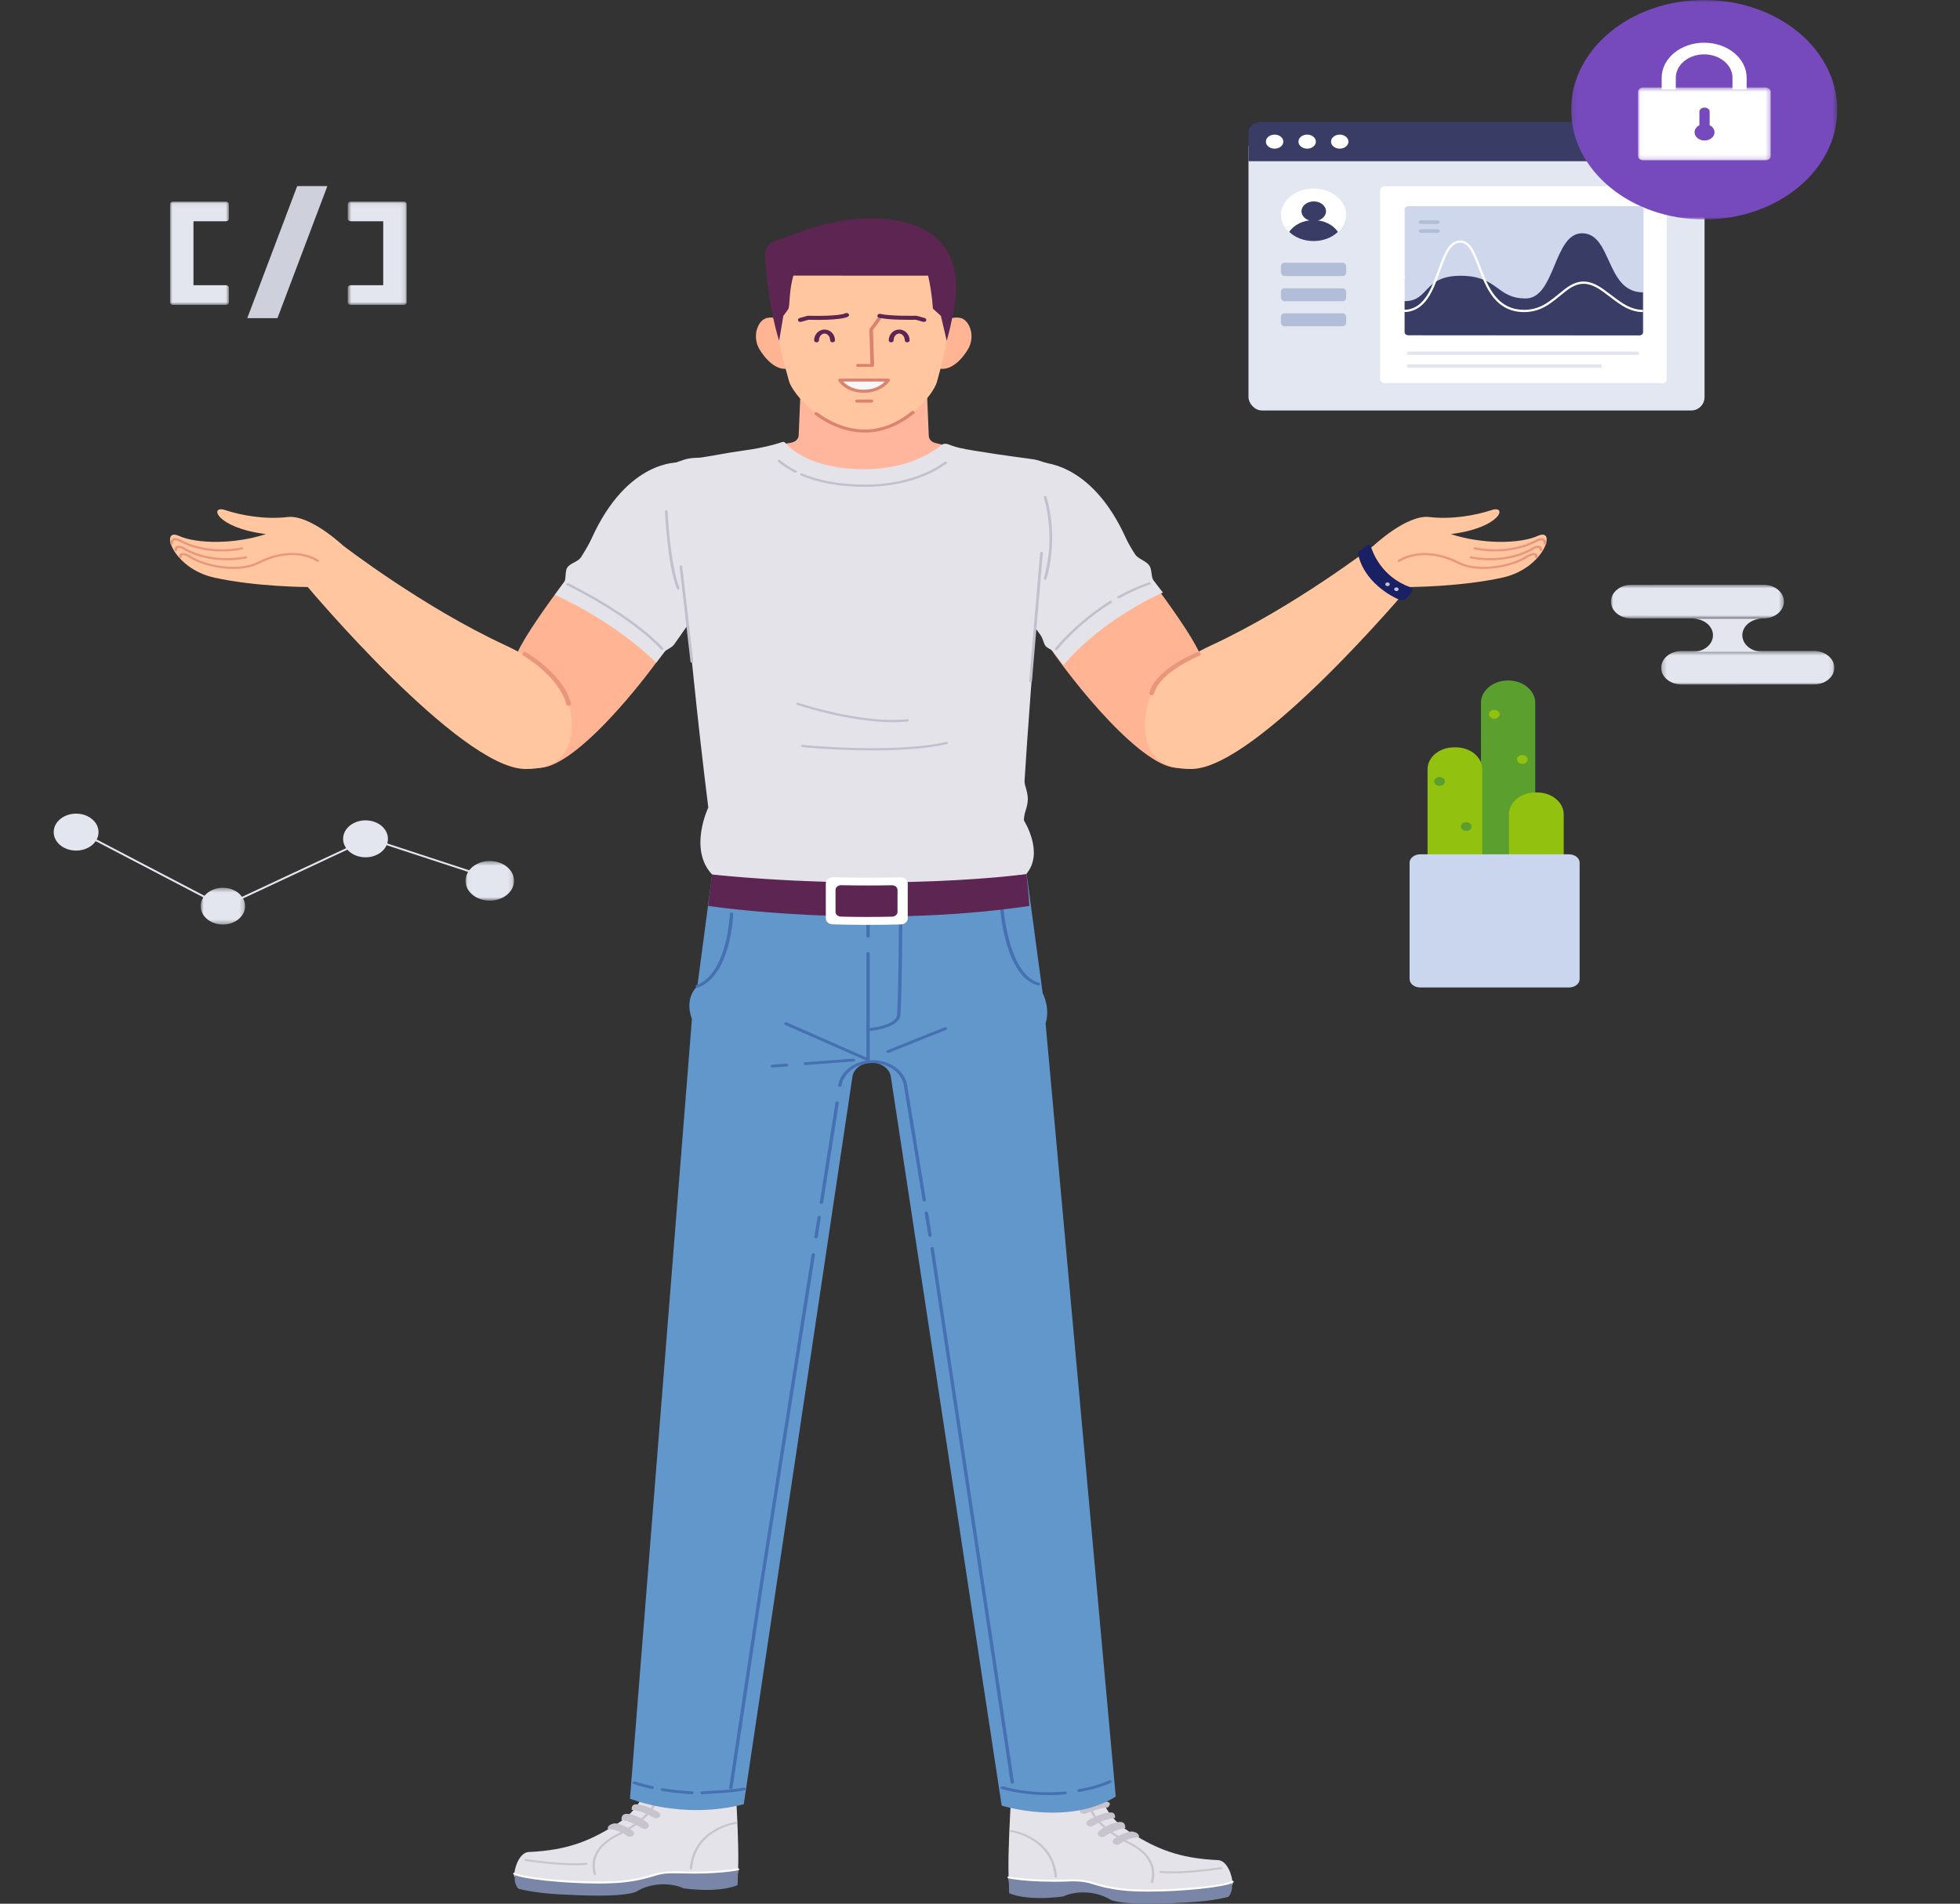 <svg xmlns="http://www.w3.org/2000/svg" xmlns:xlink="http://www.w3.org/1999/xlink" fill="none" version="1.1" width="438" height="425.5" viewBox="0 0 438 425.5"><rect x="0" y="0" width="438" height="425.5" fill="#333333" stroke="none"/><defs><mask id="master_svg0_0_646120"><g style="mix-blend-mode:passthrough"><path d="M360,130.696L398.65,130.696L398.65,138.228L360,138.228L360,130.696Z" fill-rule="evenodd" fill="#FFFFFF" fill-opacity="1"/></g></mask><mask id="master_svg1_0_646124"><g style="mix-blend-mode:passthrough"><path d="M371.225,145.494L409.913,145.494L409.913,152.995L371.225,152.995L371.225,145.494Z" fill-rule="evenodd" fill="#FFFFFF" fill-opacity="1"/></g></mask><mask id="master_svg2_0_646133"><g style="mix-blend-mode:passthrough"><path d="M38,45.056L51.159,45.056L51.159,68.148L38,68.148L38,45.056Z" fill-rule="evenodd" fill="#FFFFFF" fill-opacity="1"/></g></mask><mask id="master_svg3_0_646137"><g style="mix-blend-mode:passthrough"><path d="M77.713,45.056L90.873,45.056L90.873,68.148L77.713,68.148L77.713,45.056Z" fill-rule="evenodd" fill="#FFFFFF" fill-opacity="1"/></g></mask><mask id="master_svg4_0_646142"><g style="mix-blend-mode:passthrough"><path d="M44.835,198.422L54.774,198.422L54.774,206.637L44.835,206.637L44.835,198.422Z" fill-rule="evenodd" fill="#FFFFFF" fill-opacity="1"/></g></mask><mask id="master_svg5_0_646148"><g style="mix-blend-mode:passthrough"><path d="M104.027,192.438L114.872,192.438L114.872,201.302L104.027,201.302L104.027,192.438Z" fill-rule="evenodd" fill="#FFFFFF" fill-opacity="1"/></g></mask><mask id="master_svg6_0_646179"><g style="mix-blend-mode:passthrough"><path d="M351.093,0L410.565,0L410.565,49.052L351.093,49.052L351.093,0Z" fill-rule="evenodd" fill="#FFFFFF" fill-opacity="1"/></g></mask><mask id="master_svg7_0_646186"><g style="mix-blend-mode:passthrough"><path d="M366.044,19.553L395.697,19.553L395.697,35.835L366.044,35.835L366.044,19.553Z" fill-rule="evenodd" fill="#FFFFFF" fill-opacity="1"/></g></mask></defs><g style="mix-blend-mode:passthrough"><g><g style="mix-blend-mode:passthrough"><g><g style="mix-blend-mode:passthrough"><g><g style="mix-blend-mode:passthrough"><g><g style="mix-blend-mode:passthrough"><g><g style="mix-blend-mode:passthrough"><g><g style="mix-blend-mode:passthrough"><path d="M225.45,420.592C225.45,420.592,233.674,422.924,239.534,421.326C244.935,419.853,246.704,422.592,251.586,423.391C256.468,424.19,266.252,424.894,275.465,421.198C275.416,419.04,274.158,415.84,272.21,415.753C263.263,415.357,258.434,413.121,253.076,409.863C248.604,407.143,245.338,403.285,245.692,396.899L226.26,396.899C226.26,396.899,225.008,414.243,225.45,420.592Z" fill-rule="evenodd" fill="#E5E3EA" fill-opacity="1"/></g><g style="mix-blend-mode:passthrough"><path d="M225.407,419.457C225.407,419.457,230.695,420.791,239.407,420.479C245.317,420.269,243.436,421.432,250.544,422.294C257.651,423.155,273.096,421.987,275.202,420.695C275.721,422.66,274.543,423.926,274.543,423.926C274.543,423.926,271.648,424.871,265.331,425.217C261.442,425.43,251.768,425.935,248.309,424.691C244.887,422.538,240.363,422.568,237.583,423.879C229.091,424.975,225.514,423.147,225.514,423.147L225.407,419.457Z" fill-rule="evenodd" fill="#7986A8" fill-opacity="1"/></g><g style="mix-blend-mode:passthrough"><path d="M256.634,422.795C254.381,422.795,252.302,422.708,250.654,422.509C247.458,422.121,245.85,421.632,244.557,421.239C242.962,420.754,241.81,420.403,238.587,420.52C229.936,420.825,225.382,419.839,225.337,419.828C225.196,419.796,225.114,419.678,225.152,419.562C225.19,419.446,225.334,419.38,225.476,419.41C225.521,419.42,230.005,420.396,238.563,420.087C241.892,419.974,243.087,420.332,244.742,420.833C246.011,421.219,247.59,421.699,250.731,422.08C257.697,422.924,273.201,421.681,275.264,420.414C275.38,420.344,275.547,420.363,275.634,420.457C275.722,420.553,275.698,420.688,275.582,420.761C273.9,421.793,264.266,422.795,256.634,422.795Z" fill-rule="evenodd" fill="#FFFFFF" fill-opacity="1"/></g><g style="mix-blend-mode:passthrough"><path d="M261.846,418.716C260.944,418.716,260.083,418.684,259.302,418.609C259.157,418.595,259.053,418.488,259.07,418.368C259.088,418.25,259.223,418.167,259.364,418.179C264.327,418.654,272.755,417.342,272.84,417.328C272.982,417.31,273.122,417.382,273.15,417.5C273.177,417.617,273.084,417.731,272.941,417.753C272.868,417.765,266.778,418.716,261.846,418.716Z" fill-rule="evenodd" fill="#C7C4CE" fill-opacity="1"/></g><g style="mix-blend-mode:passthrough"><path d="M235.943,419.708C235.805,419.708,235.689,419.62,235.68,419.506C234.957,410.76,226.01,409.479,225.92,409.468C225.776,409.449,225.678,409.337,225.701,409.22C225.724,409.102,225.866,409.024,226.004,409.04C226.098,409.053,235.457,410.392,236.207,419.476C236.217,419.596,236.107,419.699,235.961,419.707C235.956,419.708,235.949,419.708,235.943,419.708Z" fill-rule="evenodd" fill="#C7C4CE" fill-opacity="1"/></g><g style="mix-blend-mode:passthrough"><path d="M257.412,420.926C257.392,420.926,257.371,420.924,257.351,420.92C257.208,420.892,257.12,420.776,257.155,420.66C257.858,418.243,257.57,414.8,252.209,412.12C242.007,407.019,243.097,402.105,243.149,401.898C243.177,401.78,243.317,401.702,243.46,401.729C243.603,401.752,243.696,401.866,243.667,401.983C243.656,402.032,242.63,406.823,252.485,411.75C258.414,414.714,258.278,418.667,257.669,420.76C257.64,420.859,257.532,420.926,257.412,420.926Z" fill-rule="evenodd" fill="#C7C4CE" fill-opacity="1"/></g><g style="mix-blend-mode:passthrough"><path d="M243.011,406.979C243.011,406.979,246.298,404.941,248.374,405.11C249.367,405.191,249.168,406.329,249.168,406.329C249.168,406.329,246.188,406.654,244.302,408.116C243.327,408.485,242.261,407.747,243.011,406.979Z" fill-rule="evenodd" fill="#C7C4CE" fill-opacity="1"/></g><g style="mix-blend-mode:passthrough"><path d="M245.61,409.264C245.61,409.264,247.777,407.385,250.162,407.222C251.676,407.119,251.447,408.596,251.447,408.596C251.447,408.596,249.267,408.847,246.746,410.506C245.777,410.885,244.871,410.039,245.61,409.264Z" fill-rule="evenodd" fill="#C7C4CE" fill-opacity="1"/></g><g style="mix-blend-mode:passthrough"><path d="M248.936,411.012C248.936,411.012,251.85,409.01,253.34,409.416C254.781,409.809,254.531,410.635,254.531,410.635C254.531,410.635,252.446,410.473,250.062,412.26C249.09,412.633,248.192,411.782,248.936,411.012Z" fill-rule="evenodd" fill="#C7C4CE" fill-opacity="1"/></g><g style="mix-blend-mode:passthrough"><path d="M241.651,404.025C241.651,404.025,244.898,402.266,247.281,402.673C248.769,402.926,247.544,403.983,247.544,403.983C247.544,403.983,245.956,403.954,242.581,405.377C241.559,405.649,240.796,404.715,241.651,404.025Z" fill-rule="evenodd" fill="#C7C4CE" fill-opacity="1"/></g></g></g><g style="mix-blend-mode:passthrough"><g transform="matrix(-1,0,0,1,330.404,0)"><g style="mix-blend-mode:passthrough"><path d="M165.509,418.779C165.509,418.779,173.734,421.111,179.593,419.514C184.994,418.041,186.763,420.779,191.645,421.579C196.527,422.377,206.311,423.081,215.524,419.386C215.475,417.228,214.218,414.027,212.269,413.941C203.323,413.544,198.493,411.309,193.135,408.05C188.663,405.331,185.397,401.473,185.751,395.087L166.319,395.087C166.319,395.087,165.067,412.431,165.509,418.779Z" fill-rule="evenodd" fill="#E5E3EA" fill-opacity="1"/></g><g style="mix-blend-mode:passthrough"><path d="M165.466,417.644C165.466,417.644,170.754,418.979,179.466,418.667C185.376,418.456,183.495,419.62,190.603,420.481C197.71,421.342,213.155,420.175,215.261,418.882C215.78,420.847,214.603,422.113,214.603,422.113C214.603,422.113,211.708,423.058,205.39,423.405C201.501,423.618,191.828,424.122,188.368,422.878C184.946,420.725,180.422,420.756,177.642,422.066C169.15,423.163,165.574,421.335,165.574,421.335L165.466,417.644Z" fill-rule="evenodd" fill="#7986A8" fill-opacity="1"/></g><g style="mix-blend-mode:passthrough"><path d="M196.693,420.983C194.44,420.983,192.361,420.896,190.713,420.696C187.517,420.308,185.909,419.819,184.616,419.427C183.021,418.942,181.87,418.59,178.646,418.708C169.995,419.012,165.441,418.026,165.396,418.016C165.255,417.984,165.173,417.865,165.212,417.75C165.25,417.634,165.393,417.568,165.536,417.598C165.58,417.608,170.064,418.583,178.623,418.275C181.952,418.161,183.147,418.52,184.801,419.021C186.071,419.407,187.65,419.887,190.79,420.268C197.756,421.111,213.26,419.869,215.324,418.602C215.439,418.531,215.606,418.55,215.693,418.645C215.781,418.741,215.757,418.876,215.641,418.948C213.96,419.98,204.326,420.983,196.693,420.983Z" fill-rule="evenodd" fill="#FFFFFF" fill-opacity="1"/></g><g style="mix-blend-mode:passthrough"><path d="M201.905,416.903C201.004,416.903,200.142,416.871,199.361,416.797C199.216,416.782,199.112,416.675,199.129,416.556C199.147,416.437,199.283,416.354,199.424,416.367C204.387,416.842,212.814,415.53,212.899,415.516C213.041,415.497,213.182,415.57,213.209,415.687C213.236,415.805,213.143,415.919,213,415.941C212.928,415.952,206.837,416.903,201.905,416.903Z" fill-rule="evenodd" fill="#C7C4CE" fill-opacity="1"/></g><g style="mix-blend-mode:passthrough"><path d="M176.002,417.895C175.865,417.895,175.748,417.807,175.739,417.693C175.016,408.947,166.069,407.667,165.979,407.655C165.835,407.637,165.737,407.525,165.76,407.407C165.783,407.289,165.925,407.211,166.064,407.228C166.157,407.24,175.516,408.579,176.266,417.664C176.277,417.783,176.166,417.886,176.02,417.894C176.015,417.895,176.008,417.895,176.002,417.895Z" fill-rule="evenodd" fill="#C7C4CE" fill-opacity="1"/></g><g style="mix-blend-mode:passthrough"><path d="M197.471,419.114C197.451,419.114,197.43,419.111,197.41,419.107C197.267,419.08,197.179,418.963,197.214,418.847C197.917,416.43,197.629,412.988,192.268,410.307C182.067,405.207,183.156,400.292,183.208,400.085C183.237,399.968,183.377,399.889,183.519,399.917C183.662,399.94,183.755,400.053,183.726,400.171C183.715,400.219,182.689,405.01,192.544,409.938C198.473,412.902,198.337,416.855,197.728,418.947C197.699,419.047,197.591,419.114,197.471,419.114Z" fill-rule="evenodd" fill="#C7C4CE" fill-opacity="1"/></g><g style="mix-blend-mode:passthrough"><path d="M183.07,405.166C183.07,405.166,186.357,403.128,188.433,403.297C189.426,403.379,189.227,404.517,189.227,404.517C189.227,404.517,186.248,404.841,184.361,406.304C183.386,406.673,182.32,405.934,183.07,405.166Z" fill-rule="evenodd" fill="#C7C4CE" fill-opacity="1"/></g><g style="mix-blend-mode:passthrough"><path d="M185.669,407.451C185.669,407.451,187.837,405.572,190.221,405.41C191.735,405.307,191.507,406.784,191.507,406.784C191.507,406.784,189.326,407.034,186.805,408.694C185.836,409.072,184.931,408.227,185.669,407.451Z" fill-rule="evenodd" fill="#C7C4CE" fill-opacity="1"/></g><g style="mix-blend-mode:passthrough"><path d="M188.995,409.199C188.995,409.199,191.909,407.198,193.399,407.604C194.841,407.996,194.591,408.822,194.591,408.822C194.591,408.822,192.505,408.66,190.121,410.448C189.149,410.821,188.251,409.97,188.995,409.199Z" fill-rule="evenodd" fill="#C7C4CE" fill-opacity="1"/></g><g style="mix-blend-mode:passthrough"><path d="M181.71,402.212C181.71,402.212,184.957,400.454,187.34,400.86C188.828,401.113,187.603,402.17,187.603,402.17C187.603,402.17,186.015,402.142,182.64,403.564C181.618,403.837,180.855,402.902,181.71,402.212Z" fill-rule="evenodd" fill="#C7C4CE" fill-opacity="1"/></g></g></g></g></g></g></g><g style="mix-blend-mode:passthrough"><path d="M207.553,97.448L206.889,81.325L179.142,81.325L178.483,97.325C178.452,98.08,177.81,98.727,176.924,98.911C172.737,99.773,170.516,100.074,170.516,100.074C170.516,100.074,172.385,112.276,193.982,112.276C215.579,112.276,216.626,101.001,216.626,101.001C216.626,101.001,212.697,99.887,209.032,99.013C208.179,98.81,207.582,98.18,207.553,97.448Z" fill-rule="evenodd" fill="#FFB69C" fill-opacity="1"/></g><g style="mix-blend-mode:passthrough"><path d="M143.212,401.022C143.103,402.372,147.349,403.706,152.697,404C158.044,404.295,162.467,403.439,162.576,402.09C162.685,400.739,158.439,399.405,153.091,399.11C147.744,398.816,143.321,399.671,143.212,401.022Z" fill-rule="evenodd" fill="#FFB69C" fill-opacity="1"/></g><g style="mix-blend-mode:passthrough"><path d="M144.895,400.994C144.815,401.988,148.353,402.994,152.798,403.239C157.243,403.484,160.911,402.876,160.992,401.881C161.072,400.886,157.535,399.881,153.089,399.636C148.644,399.391,144.976,399.999,144.895,400.994Z" fill-rule="evenodd" fill="#E86B6B" fill-opacity="1"/></g><g style="mix-blend-mode:passthrough"><path d="M149.901,401.106C149.845,401.545,151.162,402.021,152.843,402.166C154.524,402.313,155.932,402.074,155.988,401.634C156.044,401.195,154.726,400.72,153.046,400.574C151.365,400.428,149.956,400.666,149.901,401.106Z" fill-rule="evenodd" fill="#FFFFFF" fill-opacity="1"/></g><g style="mix-blend-mode:passthrough"><path d="M176.712,82.222C173.427,83.405,170.652,79.657,169.714,78.055C168.034,75.191,169.316,71.903,171.001,71.207C172.543,70.571,174.146,71.393,174.146,71.393C174.146,71.393,176.881,73.52,177.517,78.019C177.896,80.711,176.712,82.222,176.712,82.222Z" fill-rule="evenodd" fill="#FFB594" fill-opacity="1"/></g><g style="mix-blend-mode:passthrough"><path d="M209.318,82.222C212.604,83.405,215.378,79.657,216.316,78.055C217.995,75.191,216.714,71.903,215.029,71.207C213.488,70.571,211.884,71.393,211.884,71.393C211.884,71.393,209.15,73.52,208.514,78.019C208.134,80.711,209.318,82.222,209.318,82.222Z" fill-rule="evenodd" fill="#FFB594" fill-opacity="1"/></g><g style="mix-blend-mode:passthrough"><path d="M192.271,52.996C178.275,52.996,171.13,62.072,173.581,73.813C174.784,79.584,174.739,79.47,176.329,85.214C177.051,87.825,183.854,96.314,193.346,96.314C202.22,96.314,208.657,88.034,209.378,85.363C210.897,79.735,210.982,79.607,211.902,73.813C213.782,62,207.209,52.996,193.213,52.996L192.271,52.996Z" fill-rule="evenodd" fill="#FFC6A0" fill-opacity="1"/></g><g style="mix-blend-mode:passthrough"><path d="M193.314,96.674C188.477,96.674,184.567,94.523,182.139,92.717C181.971,92.593,181.958,92.381,182.108,92.242C182.26,92.104,182.518,92.093,182.684,92.217C185.006,93.943,188.736,96,193.314,96C197.808,96,201.446,93.799,203.707,91.952C203.867,91.821,204.126,91.822,204.284,91.955C204.442,92.087,204.44,92.3,204.281,92.431C201.91,94.366,198.084,96.674,193.314,96.674Z" fill-rule="evenodd" fill="#DB836E" fill-opacity="1"/></g><g style="mix-blend-mode:passthrough"><path d="M193.18,53.266L192.238,53.266C192.073,53.266,191.939,53.156,191.939,53.019C191.939,52.883,192.073,52.772,192.238,52.772L193.18,52.772C193.345,52.772,193.479,52.883,193.479,53.019C193.479,53.156,193.345,53.266,193.18,53.266Z" fill-rule="evenodd" fill="#EA967D" fill-opacity="1"/></g><g style="mix-blend-mode:passthrough"><path d="M186.052,76.514C185.752,76.514,185.508,76.313,185.508,76.065C185.508,75.245,184.937,74.553,184.262,74.553C183.586,74.553,183.015,75.245,183.015,76.065C183.015,76.313,182.772,76.514,182.472,76.514C182.172,76.514,181.928,76.313,181.928,76.065C181.928,74.736,182.975,73.655,184.262,73.655C185.548,73.655,186.596,74.736,186.596,76.065C186.596,76.313,186.352,76.514,186.052,76.514Z" fill-rule="evenodd" fill="#5C2552" fill-opacity="1"/></g><g style="mix-blend-mode:passthrough"><path d="M202.732,76.514C202.432,76.514,202.188,76.313,202.188,76.065C202.188,75.245,201.618,74.553,200.942,74.553C200.267,74.553,199.696,75.245,199.696,76.065C199.696,76.313,199.452,76.514,199.152,76.514C198.852,76.514,198.608,76.313,198.608,76.065C198.608,74.736,199.656,73.655,200.942,73.655C202.229,73.655,203.276,74.736,203.276,76.065C203.276,76.313,203.032,76.514,202.732,76.514Z" fill-rule="evenodd" fill="#5C2552" fill-opacity="1"/></g><g style="mix-blend-mode:passthrough"><path d="M194.928,82.009L191.726,82.009C191.501,82.009,191.319,81.858,191.319,81.672C191.319,81.486,191.501,81.335,191.726,81.335L194.51,81.335L194.267,73.676C194.265,73.611,194.285,73.548,194.325,73.493L196.151,70.987C196.268,70.828,196.518,70.777,196.71,70.873C196.903,70.968,196.966,71.175,196.849,71.335L195.085,73.756L195.335,81.664C195.338,81.755,195.296,81.842,195.22,81.907C195.143,81.972,195.038,82.009,194.928,82.009Z" fill-rule="evenodd" fill="#DB836E" fill-opacity="1"/></g><g style="mix-blend-mode:passthrough"><path d="M194.746,89.983L191.496,89.983C191.271,89.983,191.088,89.832,191.088,89.646C191.088,89.46,191.271,89.309,191.496,89.309L194.746,89.309C194.971,89.309,195.154,89.46,195.154,89.646C195.154,89.832,194.971,89.983,194.746,89.983Z" fill-rule="evenodd" fill="#DB836E" fill-opacity="1"/></g><g style="mix-blend-mode:passthrough"><path d="M198.481,84.944L187.721,84.955C187.721,84.955,189.12,87.445,193.033,87.445C196.946,87.445,198.481,84.944,198.481,84.944Z" fill-rule="evenodd" fill="#F7F7F7" fill-opacity="1"/></g><g style="mix-blend-mode:passthrough"><path d="M187.351,85.097C187.412,85.207,188.907,87.782,193.033,87.782C197.149,87.782,198.776,85.206,198.844,85.096C198.908,84.992,198.902,84.867,198.828,84.768C198.753,84.668,198.622,84.607,198.48,84.607L198.48,84.607L187.72,84.618C187.582,84.618,187.452,84.677,187.377,84.774C187.303,84.871,187.293,84.992,187.351,85.097ZM193.033,87.109C190.445,87.109,189.049,85.965,188.449,85.291L197.723,85.282C197.081,85.963,195.618,87.109,193.033,87.109Z" fill-rule="evenodd" fill="#DB836E" fill-opacity="1"/></g><g style="mix-blend-mode:passthrough"><path d="M177.292,61.601C176.343,64.839,176.505,68.098,176.225,68.933C176.149,69.157,175.046,70.604,175.046,70.604L174.118,76.173C174.118,76.173,171.599,68.825,170.938,56.944C170.86,55.553,171.86,54.27,173.43,53.767C174.719,53.355,176.51,52.742,178.855,51.853C187.486,48.583,194.357,48.772,194.357,48.772C212.194,48.949,215.195,59.173,213.026,69.913C212.569,72.175,212.259,73.669,211.566,76.173L210.26,70.604L208.47,68.974C208.47,68.974,208.295,65.499,207.41,61.615L177.292,61.601Z" fill-rule="evenodd" fill="#5C2552" fill-opacity="1"/></g><g style="mix-blend-mode:passthrough"><path d="M178.861,71.956C178.635,71.956,178.424,71.838,178.346,71.652C178.249,71.417,178.401,71.162,178.685,71.082L180.412,70.595C180.475,70.576,180.542,70.568,180.609,70.571C182.462,70.632,187.564,70.651,188.928,70.018C189.19,69.895,189.521,69.973,189.668,70.189C189.815,70.405,189.722,70.679,189.461,70.8C187.652,71.641,181.742,71.504,180.668,71.471L179.036,71.931C178.978,71.948,178.919,71.956,178.861,71.956Z" fill-rule="evenodd" fill="#5C2552" fill-opacity="1"/></g><g style="mix-blend-mode:passthrough"><path d="M206.462,71.956C206.404,71.956,206.345,71.948,206.287,71.931L204.651,71.47C203.849,71.486,198.725,71.562,196.456,71.026C196.168,70.959,196,70.709,196.083,70.471C196.166,70.233,196.467,70.095,196.755,70.163C199.005,70.694,204.663,70.572,204.72,70.57C204.785,70.572,204.85,70.578,204.911,70.595L206.638,71.082C206.922,71.162,207.074,71.417,206.977,71.652C206.899,71.838,206.688,71.956,206.462,71.956Z" fill-rule="evenodd" fill="#5C2552" fill-opacity="1"/></g><g style="mix-blend-mode:passthrough"><path d="M152.892,103.962C152.892,103.962,165.056,118.619,150.828,142.131C143.486,153.332,127.883,172.142,120.153,171.618C113.257,171.15,112.077,153.53,115.634,145.844C119.191,138.157,134.449,119.264,134.449,119.264C134.449,119.264,143.041,105.77,152.892,103.962Z" fill-rule="evenodd" fill="#FFB594" fill-opacity="1"/></g><g style="mix-blend-mode:passthrough"><path d="M127.014,156.972C127.014,156.972,125.751,150.162,112.944,144.231C94.481,135.682,76.663,121.939,76.663,121.939C76.663,121.939,69.268,114.967,64.238,115.561C59.206,116.155,53.9,115.193,50.305,114.005C46.712,112.818,48.14,117.972,59.436,119.372C52.565,121.628,44.093,121.628,39.95,119.761C35.66,117.827,38.515,127.016,47.859,129.094C57.201,131.173,68.78,131.206,68.78,131.206C68.78,131.206,102.635,171.53,117.223,171.872C131.811,172.213,127.014,156.972,127.014,156.972Z" fill-rule="evenodd" fill="#FFC6A0" fill-opacity="1"/></g><g style="mix-blend-mode:passthrough"><path d="M52.146,127.16C48.393,127.16,44.337,126.063,42.025,124.454C41.627,124.248,40.919,123.998,40.689,124.116C40.613,124.155,40.585,124.287,40.612,124.478C40.631,124.608,40.518,124.726,40.361,124.741C40.197,124.759,40.061,124.663,40.042,124.534C39.985,124.136,40.1,123.86,40.384,123.713C41.003,123.39,42.142,123.956,42.364,124.072C45.856,126.5,53.364,127.721,57.498,125.626C61.859,123.414,65.342,123.406,67.498,123.788C69.851,124.204,71.151,125.144,71.206,125.184C71.324,125.271,71.335,125.421,71.23,125.518C71.125,125.617,70.944,125.626,70.824,125.539C70.623,125.392,65.789,121.98,57.798,126.03C56.247,126.817,54.243,127.16,52.146,127.16Z" fill-rule="evenodd" fill="#EA967D" fill-opacity="1"/></g><g style="mix-blend-mode:passthrough"><path d="M49.559,123.248C47.014,123.248,43.73,122.845,40.558,121.287C40.127,121.01,39.352,120.653,38.966,120.799C38.718,120.893,38.651,121.222,38.638,121.482C38.631,121.613,38.499,121.718,38.339,121.71C38.18,121.704,38.057,121.593,38.064,121.463C38.092,120.892,38.316,120.523,38.727,120.367C39.556,120.055,40.749,120.81,40.883,120.897C47.164,123.978,53.92,122.351,53.989,122.334C54.138,122.295,54.3,122.367,54.346,122.493C54.392,122.618,54.305,122.751,54.154,122.788C54.118,122.797,52.251,123.248,49.559,123.248Z" fill-rule="evenodd" fill="#EA967D" fill-opacity="1"/></g><g style="mix-blend-mode:passthrough"><path d="M50.658,125.221C47.852,125.221,44.105,124.731,40.722,122.675C40.523,122.57,40.007,122.371,39.766,122.478C39.611,122.548,39.579,122.774,39.579,122.95C39.579,123.081,39.451,123.188,39.292,123.188C39.133,123.188,39.005,123.081,39.005,122.95C39.005,122.505,39.169,122.207,39.491,122.062C40.094,121.79,40.953,122.233,41.048,122.284C47.278,126.069,54.766,124.373,54.84,124.356C54.995,124.319,55.152,124.393,55.195,124.519C55.238,124.645,55.15,124.776,54.997,124.812C54.96,124.821,53.193,125.221,50.658,125.221Z" fill-rule="evenodd" fill="#EA967D" fill-opacity="1"/></g><g style="mix-blend-mode:passthrough"><path d="M230.749,103.962C230.749,103.962,218.584,118.619,232.812,142.131C240.154,153.332,255.758,172.142,263.488,171.618C270.384,171.15,271.563,153.53,268.007,145.844C264.45,138.157,249.191,119.264,249.191,119.264C249.191,119.264,240.6,105.77,230.749,103.962Z" fill-rule="evenodd" fill="#FFB594" fill-opacity="1"/></g><g style="mix-blend-mode:passthrough"><path d="M256.626,156.972C256.626,156.972,257.889,150.162,270.697,144.231C289.159,135.682,306.977,121.939,306.977,121.939C306.977,121.939,314.372,114.967,319.403,115.561C324.434,116.155,329.741,115.193,333.335,114.005C336.929,112.818,335.5,117.972,324.204,119.372C331.076,121.628,339.547,121.628,343.69,119.761C347.981,117.827,345.126,127.016,335.782,129.094C326.439,131.173,314.861,131.206,314.861,131.206C314.861,131.206,281.005,171.53,266.418,171.872C251.83,172.213,256.626,156.972,256.626,156.972Z" fill-rule="evenodd" fill="#FFC6A0" fill-opacity="1"/></g><g style="mix-blend-mode:passthrough"><path d="M331.501,127.16C329.402,127.16,327.396,126.818,325.842,126.03C317.834,121.97,312.865,125.503,312.816,125.539C312.698,125.626,312.515,125.617,312.41,125.519C312.306,125.421,312.316,125.271,312.435,125.184C312.486,125.145,317.773,121.383,326.142,125.626C330.274,127.721,337.784,126.499,341.245,124.091C341.497,123.956,342.636,123.392,343.256,123.713C343.54,123.86,343.655,124.136,343.598,124.533C343.581,124.664,343.451,124.759,343.28,124.741C343.122,124.726,343.01,124.608,343.028,124.478C343.055,124.287,343.027,124.155,342.951,124.115C342.724,123.997,342.012,124.248,341.585,124.472C339.294,126.069,335.249,127.16,331.501,127.16Z" fill-rule="evenodd" fill="#EA967D" fill-opacity="1"/></g><g style="mix-blend-mode:passthrough"><path d="M334.064,123.245C331.379,123.245,329.523,122.798,329.487,122.788C329.335,122.751,329.249,122.618,329.294,122.493C329.34,122.368,329.501,122.295,329.652,122.334C329.721,122.351,336.485,123.975,342.789,120.88C342.891,120.81,344.085,120.053,344.914,120.367C345.325,120.523,345.548,120.891,345.577,121.462C345.583,121.593,345.46,121.704,345.301,121.709C345.154,121.717,345.01,121.613,345.003,121.482C344.99,121.222,344.922,120.893,344.674,120.799C344.286,120.653,343.513,121.01,343.115,121.27C339.918,122.84,336.616,123.245,334.064,123.245Z" fill-rule="evenodd" fill="#EA967D" fill-opacity="1"/></g><g style="mix-blend-mode:passthrough"><path d="M332.989,125.222C330.451,125.222,328.682,124.82,328.644,124.812C328.491,124.776,328.403,124.645,328.446,124.519C328.489,124.393,328.645,124.319,328.801,124.355C328.876,124.373,336.37,126.064,342.578,122.292C342.688,122.233,343.542,121.79,344.149,122.061C344.472,122.207,344.636,122.506,344.636,122.95C344.636,123.081,344.507,123.188,344.348,123.188C344.19,123.188,344.061,123.081,344.061,122.95C344.061,122.773,344.029,122.548,343.875,122.479C343.637,122.372,343.11,122.573,342.905,122.683C339.532,124.732,335.792,125.222,332.989,125.222Z" fill-rule="evenodd" fill="#EA967D" fill-opacity="1"/></g><g style="mix-blend-mode:passthrough"><path d="M247.729,401.022C247.839,402.372,243.592,403.706,238.245,404C232.897,404.295,228.474,403.439,228.366,402.09C228.257,400.739,232.503,399.405,237.85,399.11C243.197,398.816,247.62,399.671,247.729,401.022Z" fill-rule="evenodd" fill="#FFB69C" fill-opacity="1"/></g><g style="mix-blend-mode:passthrough"><path d="M246.046,400.994C246.126,401.988,242.588,402.994,238.143,403.239C233.698,403.484,230.03,402.876,229.949,401.881C229.87,400.886,233.407,399.881,237.853,399.636C242.297,399.391,245.965,399.999,246.046,400.994Z" fill-rule="evenodd" fill="#E86B6B" fill-opacity="1"/></g><g style="mix-blend-mode:passthrough"><path d="M241.041,401.106C241.097,401.545,239.78,402.021,238.099,402.166C236.417,402.313,235.009,402.074,234.954,401.634C234.898,401.195,236.215,400.72,237.896,400.574C239.577,400.428,240.985,400.666,241.041,401.106Z" fill-rule="evenodd" fill="#FFFFFF" fill-opacity="1"/></g><g style="mix-blend-mode:passthrough"><path d="M233.658,228.75L249.333,401.55C238.762,408.198,223.849,403.579,223.849,403.579L199.071,240.635C198.8,238.849,196.961,237.509,194.784,237.509C192.601,237.509,190.762,238.853,190.495,240.643L166.203,403.266C152.302,406.806,140.779,402.019,140.779,402.019L154.622,227.774C152.828,222.903,155.827,220.441,155.827,220.441L159.323,194.18L229.242,194.013L233.001,221.966C233.001,221.966,234.75,225.163,233.658,228.75Z" fill-rule="evenodd" fill="#6297CC" fill-opacity="1"/></g><g style="mix-blend-mode:passthrough"><path d="M146.646,148.12C146.646,148.12,147.368,147.197,148.483,145.718C148.941,145.108,150.055,144.848,150.624,144.074C151.243,143.232,152.237,141.758,152.927,140.786C155.535,137.114,158.212,133.851,159.813,130.545C164.19,121.502,167.321,103.362,151.848,103.362C151.848,103.362,140.235,102.539,132.19,120.39C131.684,121.511,130.835,122.97,129.869,124.494C129.121,125.671,127.533,125.747,126.754,126.878C126.253,127.605,126.539,129.439,126.096,130.062C124.888,131.76,123.998,132.947,123.998,132.947C123.998,132.947,136.852,138.51,146.646,148.12Z" fill-rule="evenodd" fill="#E5E3EA" fill-opacity="1"/></g><g style="mix-blend-mode:passthrough"><path d="M229.309,195.379C190.856,201.05,159.105,195.433,159.105,195.433C153.814,189.785,158.282,180.487,158.282,180.487C153.219,139.913,150.778,103.488,150.778,103.488C150.778,103.488,151.855,103.067,152.927,102.729C154.534,102.224,155.928,102.396,156.905,102.224C158.628,101.92,159.229,101.873,162.1,101.338C165.476,100.71,170.006,100.412,174.838,98.795C175.072,98.716,175.34,98.8,175.483,98.972C176.502,100.194,181.187,104.878,193.164,104.878C203.558,104.878,209.162,100.471,210.629,99.329C210.856,99.153,211.491,99.163,211.706,99.243C213.821,100.032,214.517,100.197,217.85,100.748C224.991,101.929,230.057,102.496,231.111,102.687C232.265,102.897,233.148,103.32,234.324,103.614C234.324,103.614,230.122,155.362,228.956,174.532C228.893,175.562,229.734,176.947,229.683,178.717C229.627,180.659,228.816,181.499,228.816,183.395C228.816,183.395,233.457,190.602,229.309,195.379Z" fill-rule="evenodd" fill="#E5E3EA" fill-opacity="1"/></g><g style="mix-blend-mode:passthrough"><path d="M237.664,148.625C237.664,148.625,236.735,147.448,235.354,145.618C234.946,145.076,234.086,144.969,233.611,144.327C233.21,143.784,233.024,142.647,232.591,142.051C229.704,138.071,226.464,133.142,224.721,129.541C220.343,120.498,221.012,103.361,232.003,103.361C232.003,103.361,243.615,102.539,251.661,120.39C252.108,121.381,252.825,122.605,253.654,123.889C254.336,124.946,256.072,125.33,256.819,126.373C257.495,127.319,257.185,128.934,257.776,129.719C258.987,131.327,259.879,132.441,259.879,132.441C259.879,132.441,246.821,137.921,237.664,148.625Z" fill-rule="evenodd" fill="#E5E3EA" fill-opacity="1"/></g><g style="mix-blend-mode:passthrough"><path d="M257.372,155.396C257.336,155.396,257.3,155.394,257.264,155.388C256.97,155.339,256.779,155.102,256.838,154.859C258.101,149.643,267.146,145.933,267.529,145.778C267.803,145.668,268.125,145.761,268.257,145.983C268.389,146.206,268.278,146.475,268.008,146.585C267.919,146.621,259.061,150.256,257.904,155.035C257.853,155.249,257.625,155.396,257.372,155.396Z" fill-rule="evenodd" fill="#EA967D" fill-opacity="1"/></g><g style="mix-blend-mode:passthrough"><path d="M127.067,157.756C126.815,157.756,126.589,157.611,126.535,157.4C124.965,151.238,117.042,146.595,116.962,146.549C116.716,146.406,116.657,146.126,116.828,145.923C117,145.72,117.339,145.671,117.585,145.813C117.926,146.01,125.941,150.71,127.599,157.215C127.661,157.457,127.473,157.696,127.18,157.747C127.141,157.753,127.104,157.756,127.067,157.756Z" fill-rule="evenodd" fill="#EA967D" fill-opacity="1"/></g><g style="mix-blend-mode:passthrough"><path d="M193.979,209.545C193.768,209.545,193.598,209.404,193.598,209.23L193.598,204.847C193.598,204.673,193.768,204.533,193.979,204.533C194.189,204.533,194.36,204.673,194.36,204.847L194.36,209.23C194.36,209.404,194.189,209.545,193.979,209.545Z" fill-rule="evenodd" fill="#4670B2" fill-opacity="1"/></g><g style="mix-blend-mode:passthrough"><path d="M194.115,230.449C193.921,230.449,193.755,230.326,193.737,230.163C193.718,229.991,193.871,229.837,194.081,229.821C194.143,229.816,200.321,229.309,200.469,226.748C200.872,219.755,200.876,204.995,200.876,204.847C200.876,204.674,201.046,204.532,201.257,204.532C201.467,204.532,201.638,204.674,201.638,204.847C201.638,204.996,201.633,219.771,201.229,226.778C201.05,229.882,194.433,230.426,194.151,230.448C194.139,230.448,194.128,230.449,194.115,230.449Z" fill-rule="evenodd" fill="#4670B2" fill-opacity="1"/></g><g style="mix-blend-mode:passthrough"><path d="M198.467,235.338C198.326,235.338,198.191,235.272,198.124,235.16C198.033,235.004,198.112,234.816,198.301,234.74L211.11,229.605C211.297,229.53,211.526,229.595,211.618,229.751C211.71,229.907,211.631,230.096,211.442,230.171L198.633,235.306C198.581,235.328,198.523,235.338,198.467,235.338Z" fill-rule="evenodd" fill="#4670B2" fill-opacity="1"/></g><g style="mix-blend-mode:passthrough"><path d="M193.979,237.192C193.917,237.192,193.856,237.18,193.799,237.155L175.438,229.063C175.252,228.981,175.183,228.791,175.282,228.637C175.382,228.485,175.614,228.427,175.796,228.508L193.598,236.353L193.598,213.107C193.598,212.934,193.768,212.793,193.979,212.793C194.189,212.793,194.36,212.934,194.36,213.107L194.36,236.878C194.36,236.988,194.29,237.091,194.174,237.147C194.114,237.177,194.047,237.192,193.979,237.192Z" fill-rule="evenodd" fill="#4670B2" fill-opacity="1"/></g><g style="mix-blend-mode:passthrough"><path d="M172.658,238.596C172.463,238.596,172.297,238.473,172.279,238.31C172.261,238.137,172.415,237.984,172.624,237.968L175.715,237.737C175.923,237.723,176.109,237.849,176.129,238.022C176.147,238.195,175.993,238.348,175.783,238.364L172.693,238.595C172.681,238.595,172.67,238.596,172.658,238.596Z" fill-rule="evenodd" fill="#4670B2" fill-opacity="1"/></g><g style="mix-blend-mode:passthrough"><path d="M179.971,238.05C179.776,238.05,179.61,237.927,179.592,237.764C179.574,237.59,179.728,237.437,179.937,237.422L190.681,236.619C190.889,236.606,191.076,236.732,191.094,236.904C191.113,237.078,190.958,237.23,190.749,237.246L180.006,238.048C179.994,238.049,179.983,238.05,179.971,238.05Z" fill-rule="evenodd" fill="#4670B2" fill-opacity="1"/></g><g style="mix-blend-mode:passthrough"><path d="M163.325,399.914C163.309,399.914,163.294,399.913,163.278,399.912C163.069,399.89,162.921,399.733,162.947,399.561L169.601,355.191L181.364,280.366C181.391,280.194,181.588,280.073,181.791,280.095C182,280.118,182.147,280.275,182.121,280.447L170.356,355.27L163.703,399.638C163.678,399.797,163.514,399.914,163.325,399.914Z" fill-rule="evenodd" fill="#4670B2" fill-opacity="1"/></g><g style="mix-blend-mode:passthrough"><path d="M182.361,276.794C182.344,276.794,182.327,276.793,182.311,276.791C182.102,276.769,181.956,276.611,181.982,276.438L182.671,272.055C182.698,271.883,182.895,271.763,183.098,271.784C183.307,271.807,183.453,271.964,183.427,272.136L182.738,276.519C182.713,276.678,182.548,276.794,182.361,276.794Z" fill-rule="evenodd" fill="#4670B2" fill-opacity="1"/></g><g style="mix-blend-mode:passthrough"><path d="M183.569,269.106C183.552,269.106,183.536,269.106,183.52,269.104C183.311,269.081,183.164,268.924,183.19,268.751L186.697,246.449C186.724,246.277,186.919,246.156,187.124,246.178C187.333,246.201,187.479,246.358,187.452,246.531L183.946,268.832C183.921,268.991,183.757,269.106,183.569,269.106Z" fill-rule="evenodd" fill="#4670B2" fill-opacity="1"/></g><g style="mix-blend-mode:passthrough"><path d="M206.543,268.558C206.357,268.558,206.193,268.443,206.167,268.285L201.968,242.609C201.499,239.748,198.511,237.591,195.018,237.591C191.506,237.591,188.516,239.761,188.065,242.639C188.038,242.811,187.842,242.934,187.638,242.91C187.429,242.888,187.282,242.73,187.309,242.557C187.811,239.368,191.125,236.962,195.018,236.962C198.89,236.962,202.202,239.353,202.722,242.525L206.921,268.201C206.949,268.373,206.803,268.531,206.594,268.555C206.578,268.557,206.56,268.558,206.543,268.558Z" fill-rule="evenodd" fill="#4670B2" fill-opacity="1"/></g><g style="mix-blend-mode:passthrough"><path d="M207.834,276.45C207.647,276.45,207.484,276.336,207.457,276.178L206.634,271.145C206.606,270.972,206.752,270.814,206.96,270.791C207.163,270.768,207.36,270.887,207.388,271.06L208.212,276.094C208.24,276.266,208.094,276.424,207.885,276.448C207.868,276.45,207.851,276.45,207.834,276.45Z" fill-rule="evenodd" fill="#4670B2" fill-opacity="1"/></g><g style="mix-blend-mode:passthrough"><path d="M226.214,398.65C226.025,398.65,225.862,398.533,225.837,398.374L207.932,279.079C207.907,278.906,208.054,278.749,208.263,278.727C208.467,278.707,208.662,278.829,208.687,279.001L226.593,398.297C226.619,398.469,226.47,398.626,226.262,398.648C226.246,398.649,226.23,398.65,226.214,398.65Z" fill-rule="evenodd" fill="#4670B2" fill-opacity="1"/></g><g style="mix-blend-mode:passthrough"><path d="M232.062,220.25C232.026,220.25,231.988,220.245,231.951,220.236C224.794,218.423,223.588,204.005,223.539,203.392C223.526,203.219,223.685,203.069,223.896,203.058C224.105,203.044,224.286,203.179,224.3,203.352C224.31,203.498,225.516,217.948,232.174,219.634C232.375,219.685,232.487,219.861,232.426,220.028C232.377,220.163,232.225,220.25,232.062,220.25Z" fill-rule="evenodd" fill="#4670B2" fill-opacity="1"/></g><g style="mix-blend-mode:passthrough"><path d="M155.827,220.755C155.681,220.755,155.543,220.686,155.479,220.569C155.394,220.411,155.479,220.225,155.672,220.154C162.562,217.61,163.092,204.382,163.097,204.248C163.103,204.078,163.272,203.943,163.478,203.943L163.488,203.943C163.698,203.948,163.864,204.092,163.857,204.266C163.839,204.827,163.308,218.023,155.982,220.728C155.932,220.747,155.879,220.755,155.827,220.755Z" fill-rule="evenodd" fill="#4670B2" fill-opacity="1"/></g><g style="mix-blend-mode:passthrough"><path d="M241.142,400.518C240.965,400.518,240.806,400.416,240.77,400.266C240.728,400.096,240.861,399.93,241.067,399.896C243.534,399.485,245.822,398.824,247.868,397.931C248.053,397.85,248.283,397.909,248.382,398.063C248.48,398.216,248.409,398.406,248.223,398.487C246.113,399.409,243.756,400.089,241.219,400.513C241.192,400.516,241.167,400.518,241.142,400.518Z" fill-rule="evenodd" fill="#4670B2" fill-opacity="1"/></g><g style="mix-blend-mode:passthrough"><path d="M234.297,401.226C228.222,401.226,223.885,399.867,223.834,399.852C223.638,399.788,223.54,399.606,223.615,399.444C223.692,399.282,223.913,399.203,224.108,399.264C224.167,399.283,230.192,401.166,237.954,400.426C238.158,400.407,238.352,400.529,238.375,400.702C238.4,400.875,238.25,401.031,238.041,401.05C236.74,401.174,235.485,401.226,234.297,401.226Z" fill-rule="evenodd" fill="#4670B2" fill-opacity="1"/></g><g style="mix-blend-mode:passthrough"><path d="M156.889,401.011C156.686,401.011,156.518,400.88,156.508,400.711C156.499,400.538,156.661,400.391,156.872,400.382C158.364,400.326,163.446,400.098,166.141,399.547C166.348,399.506,166.551,399.609,166.601,399.777C166.652,399.946,166.527,400.117,166.323,400.158C163.56,400.722,158.417,400.954,156.905,401.011C156.901,401.011,156.894,401.011,156.889,401.011Z" fill-rule="evenodd" fill="#4670B2" fill-opacity="1"/></g><g style="mix-blend-mode:passthrough"><path d="M154.605,401.013C154.598,401.013,154.591,401.013,154.584,401.013C152.381,400.909,150.147,400.664,147.945,400.285C147.74,400.25,147.609,400.083,147.651,399.913C147.694,399.743,147.893,399.633,148.102,399.669C150.266,400.042,152.461,400.283,154.627,400.384C154.837,400.395,154.997,400.543,154.986,400.716C154.974,400.884,154.806,401.013,154.605,401.013Z" fill-rule="evenodd" fill="#4670B2" fill-opacity="1"/></g><g style="mix-blend-mode:passthrough"><path d="M145.748,399.849C145.716,399.849,145.684,399.845,145.651,399.838C143.141,399.291,141.662,398.773,141.599,398.751C141.406,398.683,141.316,398.498,141.399,398.339C141.481,398.179,141.704,398.105,141.899,398.173C141.912,398.178,143.395,398.695,145.846,399.23C146.049,399.274,146.169,399.446,146.116,399.614C146.071,399.755,145.917,399.849,145.748,399.849Z" fill-rule="evenodd" fill="#4670B2" fill-opacity="1"/></g><g style="mix-blend-mode:passthrough"><path d="M193.316,108.813C187.734,108.813,182.909,107.957,178.974,106.27C178.823,106.205,178.764,106.052,178.842,105.927C178.922,105.802,179.108,105.754,179.257,105.819C183.104,107.468,187.834,108.304,193.316,108.304C202.745,108.304,208.517,105.122,211.117,103.226C211.244,103.134,211.439,103.143,211.551,103.248C211.664,103.354,211.652,103.514,211.524,103.608C208.858,105.551,202.947,108.813,193.316,108.813Z" fill-rule="evenodd" fill="#C2C0CC" fill-opacity="1"/></g><g style="mix-blend-mode:passthrough"><path d="M177.792,105.682C177.737,105.682,177.681,105.67,177.632,105.644C176.244,104.943,174.981,104.123,173.879,103.206C173.758,103.107,173.759,102.946,173.88,102.846C174,102.748,174.195,102.748,174.315,102.847C175.382,103.735,176.607,104.53,177.952,105.21C178.098,105.284,178.143,105.44,178.055,105.56C177.997,105.638,177.896,105.682,177.792,105.682Z" fill-rule="evenodd" fill="#C2C0CC" fill-opacity="1"/></g><g style="mix-blend-mode:passthrough"><path d="M230.295,152.504C230.288,152.504,230.281,152.504,230.274,152.503C230.105,152.494,229.977,152.372,229.988,152.232L232.437,123.574C232.449,123.434,232.589,123.328,232.766,123.338C232.935,123.347,233.063,123.469,233.051,123.609L230.603,152.267C230.591,152.402,230.456,152.504,230.295,152.504Z" fill-rule="evenodd" fill="#C2C0CC" fill-opacity="1"/></g><g style="mix-blend-mode:passthrough"><path d="M154.61,148.121C154.453,148.121,154.319,148.023,154.304,147.891L151.856,126.65C151.839,126.51,151.963,126.386,152.133,126.372C152.298,126.356,152.452,126.462,152.468,126.602L154.916,147.843C154.932,147.983,154.809,148.107,154.639,148.12C154.629,148.121,154.62,148.121,154.61,148.121Z" fill-rule="evenodd" fill="#C2C0CC" fill-opacity="1"/></g><g style="mix-blend-mode:passthrough"><path d="M249.981,133.745C249.883,133.745,249.787,133.706,249.727,133.633C249.632,133.517,249.668,133.359,249.808,133.28C252.075,132.009,254.394,130.967,256.702,130.184C256.858,130.13,257.039,130.192,257.103,130.322C257.168,130.452,257.093,130.6,256.936,130.654C254.668,131.424,252.386,132.45,250.154,133.701C250.101,133.731,250.041,133.745,249.981,133.745Z" fill-rule="evenodd" fill="#C2C0CC" fill-opacity="1"/></g><g style="mix-blend-mode:passthrough"><path d="M236.008,145.34C235.95,145.34,235.891,145.326,235.84,145.299C235.698,145.222,235.658,145.065,235.75,144.947C235.796,144.888,240.458,139.023,248.046,134.32C248.181,134.237,248.374,134.258,248.477,134.371C248.579,134.484,248.551,134.643,248.415,134.727C240.918,139.373,236.312,145.166,236.266,145.224C236.206,145.299,236.108,145.34,236.008,145.34Z" fill-rule="evenodd" fill="#C2C0CC" fill-opacity="1"/></g><g style="mix-blend-mode:passthrough"><path d="M147.972,145.255C147.88,145.255,147.789,145.221,147.728,145.156C140.504,137.447,126.839,130.873,126.701,130.807C126.554,130.737,126.504,130.582,126.589,130.46C126.674,130.339,126.862,130.297,127.01,130.367C127.148,130.433,140.918,137.057,148.215,144.845C148.319,144.956,148.294,145.116,148.16,145.202C148.104,145.238,148.038,145.255,147.972,145.255Z" fill-rule="evenodd" fill="#C2C0CC" fill-opacity="1"/></g><g style="mix-blend-mode:passthrough"><path d="M233.559,129.577C233.536,129.577,233.511,129.575,233.487,129.57C233.322,129.537,233.22,129.4,233.26,129.263C236.064,119.667,233.291,111.268,233.263,111.185C233.217,111.049,233.313,110.909,233.476,110.871C233.638,110.833,233.81,110.912,233.855,111.047C233.884,111.133,236.701,119.653,233.859,129.383C233.824,129.499,233.699,129.577,233.559,129.577Z" fill-rule="evenodd" fill="#C2C0CC" fill-opacity="1"/></g><g style="mix-blend-mode:passthrough"><path d="M151.549,131.769C151.419,131.769,151.298,131.7,151.257,131.592C149.093,126.006,148.595,114.444,148.59,114.328C148.584,114.187,148.718,114.07,148.888,114.065C149.067,114.058,149.199,114.17,149.206,114.311C149.21,114.426,149.705,125.918,151.842,131.437C151.895,131.571,151.805,131.714,151.643,131.757C151.612,131.765,151.581,131.769,151.549,131.769Z" fill-rule="evenodd" fill="#C2C0CC" fill-opacity="1"/></g><g style="mix-blend-mode:passthrough"><path d="M199.539,161.421C189.722,161.421,178.259,157.594,178.131,157.551C177.974,157.498,177.898,157.349,177.962,157.219C178.027,157.089,178.207,157.027,178.363,157.08C178.504,157.127,192.568,161.822,202.736,160.756C202.902,160.739,203.059,160.837,203.079,160.976C203.101,161.116,202.981,161.243,202.813,161.26C201.756,161.371,200.658,161.421,199.539,161.421Z" fill-rule="evenodd" fill="#C2C0CC" fill-opacity="1"/></g><g style="mix-blend-mode:passthrough"><path d="M195.071,167.722C186.692,167.722,179.375,167.012,179.253,167C179.084,166.984,178.964,166.857,178.984,166.718C179.004,166.578,179.147,166.48,179.326,166.495C179.529,166.515,199.805,168.481,211.443,165.828C211.605,165.791,211.775,165.871,211.822,166.006C211.867,166.141,211.771,166.281,211.606,166.319C206.869,167.398,200.728,167.722,195.071,167.722Z" fill-rule="evenodd" fill="#C2C0CC" fill-opacity="1"/></g><g style="mix-blend-mode:passthrough"><path d="M314.293,133.735C313.918,134.145,313.241,134.27,312.684,134.041C310.986,133.339,304.662,130.027,303.45,123.607C303.427,123.48,303.521,123.353,303.635,123.264C304.39,122.677,305.086,122.173,305.554,121.842C305.82,121.653,306.23,121.761,306.314,122.043C306.85,123.813,308.892,128.932,315.05,131.215C315.567,131.406,315.752,131.934,315.455,132.332C315.164,132.72,314.768,133.217,314.293,133.735Z" fill-rule="evenodd" fill="#192064" fill-opacity="1"/></g><g style="mix-blend-mode:passthrough"><path d="M310.566,130.595C310.566,130.822,310.343,131.006,310.068,131.006C309.794,131.006,309.571,130.822,309.571,130.595C309.571,130.369,309.794,130.184,310.068,130.184C310.343,130.184,310.566,130.369,310.566,130.595Z" fill-rule="evenodd" fill="#C1C4D6" fill-opacity="1"/></g><g style="mix-blend-mode:passthrough"><path d="M312.555,131.702C312.555,131.928,312.332,132.113,312.058,132.113C311.783,132.113,311.56,131.928,311.56,131.702C311.56,131.475,311.783,131.29,312.058,131.29C312.332,131.29,312.555,131.475,312.555,131.702Z" fill-rule="evenodd" fill="#C1C4D6" fill-opacity="1"/></g><g style="mix-blend-mode:passthrough"><path d="M158.275,202.487C158.275,202.487,193.907,207.822,230.04,202.487C229.734,198.441,229.381,195.38,229.381,195.38C229.381,195.38,199.352,199.477,159.117,195.47C158.636,199.257,158.275,202.487,158.275,202.487Z" fill-rule="evenodd" fill="#5C2552" fill-opacity="1"/></g><g style="mix-blend-mode:passthrough"><path d="M184.544,197.387L184.544,205.288C184.544,205.991,185.21,206.573,186.06,206.599C190.814,206.742,195.925,206.767,201.318,206.612C202.172,206.587,202.852,206.004,202.852,205.299L202.852,197.407C202.852,196.67,202.124,196.081,201.233,196.101C196.589,196.201,191.551,196.208,186.182,196.082C185.29,196.061,184.544,196.649,184.544,197.387Z" fill-rule="evenodd" fill="#FFFFFF" fill-opacity="1"/></g><g style="mix-blend-mode:passthrough"><path d="M186.716,198.885L186.716,203.833C186.716,204.393,187.246,204.854,187.923,204.872C191.484,204.966,195.308,204.982,199.344,204.881C200.022,204.864,200.567,204.401,200.567,203.841L200.567,198.899C200.567,198.316,199.995,197.85,199.292,197.863C195.808,197.929,192.033,197.934,188.011,197.851C187.306,197.836,186.716,198.301,186.716,198.885Z" fill-rule="evenodd" fill="#5C2552" fill-opacity="1"/></g></g></g></g></g><g style="mix-blend-mode:passthrough"><g><g style="mix-blend-mode:passthrough"><path d="M343.084,191.807L330.951,191.807L330.951,157.099C330.951,154.336,333.652,152.096,336.986,152.096L337.049,152.096C340.382,152.096,343.084,154.336,343.084,157.099L343.084,191.807Z" fill-rule="evenodd" fill="#5BA02E" fill-opacity="1"/></g><g style="mix-blend-mode:passthrough"><path d="M349.443,200.244L337.211,200.244L337.211,182.021C337.211,179.316,339.867,177.124,343.143,177.124L343.51,177.124C346.787,177.124,349.443,179.316,349.443,182.021L349.443,200.244Z" fill-rule="evenodd" fill="#92C110" fill-opacity="1"/></g><g style="mix-blend-mode:passthrough"><path d="M331.244,191.636L319.012,191.636L319.012,171.936C319.012,169.231,321.657,167.039,324.921,167.039L325.335,167.039C328.599,167.039,331.244,169.231,331.244,171.936L331.244,191.636Z" fill-rule="evenodd" fill="#92C110" fill-opacity="1"/></g><g style="mix-blend-mode:passthrough"><path d="M317.379,220.705C316.065,220.705,315,219.867,315,218.832L315,192.82C315,191.786,316.065,190.947,317.379,190.947L350.621,190.947C351.935,190.947,353,191.786,353,192.82L353,218.832C353,219.867,351.935,220.705,350.621,220.705L317.379,220.705Z" fill-rule="evenodd" fill="#CAD5EE" fill-opacity="1"/></g><g style="mix-blend-mode:passthrough"><path d="M335.122,159.66C335.122,160.204,334.588,160.644,333.929,160.644C333.27,160.644,332.736,160.204,332.736,159.66C332.736,159.117,333.27,158.676,333.929,158.676C334.588,158.676,335.122,159.117,335.122,159.66Z" fill-rule="evenodd" fill="#92C110" fill-opacity="1"/></g><g style="mix-blend-mode:passthrough"><path d="M341.388,169.745C341.388,170.288,340.853,170.729,340.194,170.729C339.535,170.729,339.001,170.288,339.001,169.745C339.001,169.201,339.535,168.761,340.194,168.761C340.853,168.761,341.388,169.201,341.388,169.745Z" fill-rule="evenodd" fill="#92C110" fill-opacity="1"/></g><g style="mix-blend-mode:passthrough"><path d="M322.89,174.664C322.89,175.207,322.356,175.648,321.697,175.648C321.038,175.648,320.504,175.207,320.504,174.664C320.504,174.121,321.038,173.68,321.697,173.68C322.356,173.68,322.89,174.121,322.89,174.664Z" fill-rule="evenodd" fill="#5BA02E" fill-opacity="1"/></g><g style="mix-blend-mode:passthrough"><path d="M328.857,184.749C328.857,185.292,328.323,185.733,327.664,185.733C327.005,185.733,326.47,185.292,326.47,184.749C326.47,184.205,327.005,183.765,327.664,183.765C328.323,183.765,328.857,184.205,328.857,184.749Z" fill-rule="evenodd" fill="#5BA02E" fill-opacity="1"/></g></g></g><g style="mix-blend-mode:passthrough"><g><g style="mix-blend-mode:passthrough"><g><g style="mix-blend-mode:passthrough"></g></g><g mask="url(#master_svg0_0_646120)"><g style="mix-blend-mode:passthrough"><path d="M364.549,138.228L394.105,138.218C396.616,138.217,398.651,136.532,398.65,134.455C398.649,132.378,396.612,130.695,394.101,130.696L364.545,130.707C362.034,130.708,359.999,132.393,360,134.469C360.001,136.546,362.037,138.229,364.549,138.228Z" fill-rule="evenodd" fill="#E4E6EF" fill-opacity="1"/></g></g></g><g style="mix-blend-mode:passthrough"><g><g style="mix-blend-mode:passthrough"></g></g><g mask="url(#master_svg1_0_646124)"><g style="mix-blend-mode:passthrough"><path d="M375.779,152.995L405.364,152.985C407.877,152.984,409.914,151.306,409.913,149.237C409.912,147.169,407.874,145.493,405.36,145.494L375.775,145.504C373.261,145.505,371.224,147.182,371.225,149.252C371.226,151.32,373.265,152.996,375.779,152.995Z" fill-rule="evenodd" fill="#E4E6EF" fill-opacity="1"/></g></g></g><g style="mix-blend-mode:passthrough"><path d="M378.309,138.272L378.309,138.27L393.883,138.265C391.382,138.266,389.357,139.93,389.359,141.981C389.359,144.032,391.387,145.695,393.886,145.694L378.313,145.7L378.313,145.699C380.795,145.68,382.8,144.024,382.798,141.983C382.797,139.943,380.791,138.289,378.309,138.272Z" fill-rule="evenodd" fill="#E4E6EF" fill-opacity="1"/></g></g></g><g style="mix-blend-mode:passthrough"><g><g style="mix-blend-mode:passthrough"><path d="M66.414,41.594L55.259,71.107L62.003,71.107L73.158,41.594L66.414,41.594Z" fill-rule="evenodd" fill="#CED0DB" fill-opacity="1"/></g><g style="mix-blend-mode:passthrough"><g><g style="mix-blend-mode:passthrough"><g><g style="mix-blend-mode:passthrough"></g></g><g mask="url(#master_svg2_0_646133)"><g style="mix-blend-mode:passthrough"><path d="M50.511,45.056L43.234,45.056L38.648,45.056C38.29,45.056,38,45.299,38,45.6L38,49.448L38,63.755L38,67.604C38,67.904,38.29,68.148,38.648,68.148L43.234,68.148L50.511,68.148C50.869,68.148,51.159,67.904,51.159,67.604L51.159,64.299C51.159,63.999,50.869,63.755,50.511,63.755L43.234,63.755L43.234,49.448L50.511,49.448C50.869,49.448,51.159,49.205,51.159,48.905L51.159,45.6C51.159,45.299,50.869,45.056,50.511,45.056Z" fill-rule="evenodd" fill="#E4E6EF" fill-opacity="1"/></g></g></g><g style="mix-blend-mode:passthrough"><g><g style="mix-blend-mode:passthrough"></g></g><g mask="url(#master_svg3_0_646137)"><g style="mix-blend-mode:passthrough"><path d="M90.225,45.056L85.639,45.056L78.362,45.056C78.003,45.056,77.713,45.299,77.713,45.6L77.713,48.905C77.713,49.205,78.003,49.448,78.362,49.448L85.639,49.448L85.639,63.755L78.362,63.755C78.003,63.755,77.713,63.999,77.713,64.299L77.713,67.604C77.713,67.904,78.003,68.148,78.362,68.148L85.639,68.148L90.225,68.148C90.583,68.148,90.873,67.904,90.873,67.604L90.873,64.299L90.873,48.905L90.873,45.6C90.873,45.299,90.583,45.056,90.225,45.056Z" fill-rule="evenodd" fill="#E4E6EF" fill-opacity="1"/></g></g></g></g></g></g></g><g style="mix-blend-mode:passthrough"><g><g style="mix-blend-mode:passthrough"><g><g style="mix-blend-mode:passthrough"></g></g><g mask="url(#master_svg4_0_646142)"><g style="mix-blend-mode:passthrough"><path d="M54.747,202.949C54.467,205.205,52.027,206.847,49.297,206.616C46.567,206.384,44.58,204.367,44.861,202.11C45.141,199.853,47.581,198.212,50.311,198.444C53.041,198.675,55.028,200.692,54.747,202.949Z" fill-rule="evenodd" fill="#E4E6EF" fill-opacity="1"/></g></g></g><g style="mix-blend-mode:passthrough"><path d="M86.669,187.908C86.386,190.177,83.926,191.828,81.175,191.595C78.422,191.363,76.419,189.334,76.702,187.065C76.985,184.796,79.445,183.145,82.197,183.378C84.949,183.611,86.951,185.639,86.669,187.908Z" fill-rule="evenodd" fill="#E4E6EF" fill-opacity="1"/></g><g style="mix-blend-mode:passthrough"><path d="M21.993,186.407C21.711,188.676,19.251,190.326,16.498,190.093C13.746,189.86,11.744,187.832,12.027,185.563C12.309,183.294,14.769,181.644,17.521,181.876C20.274,182.109,22.276,184.137,21.993,186.407Z" fill-rule="evenodd" fill="#E4E6EF" fill-opacity="1"/></g><g style="mix-blend-mode:passthrough"><g><g style="mix-blend-mode:passthrough"></g></g><g mask="url(#master_svg5_0_646148)"><g style="mix-blend-mode:passthrough"><path d="M114.844,197.323C114.538,199.758,111.876,201.529,108.896,201.279C105.917,201.029,103.75,198.853,104.056,196.418C104.362,193.983,107.024,192.212,110.004,192.462C112.982,192.712,115.15,194.888,114.844,197.323Z" fill-rule="evenodd" fill="#E4E6EF" fill-opacity="1"/></g></g></g><g style="mix-blend-mode:passthrough"><path d="M49.872,202.882L49.749,202.819L17.465,185.952L17.722,185.609L49.885,202.413L82.462,187.183L82.569,187.218L110.379,196.336L110.202,196.711L82.498,187.629L49.872,202.882Z" fill-rule="evenodd" fill="#E4E6EF" fill-opacity="1"/></g></g></g><g style="mix-blend-mode:passthrough"><g><g style="mix-blend-mode:passthrough"><g><g style="mix-blend-mode:passthrough"><g><g style="mix-blend-mode:passthrough"><rect x="279" y="30.12" width="101.915" height="61.622" rx="2.979" fill="#E2E7F2" fill-opacity="1"/></g><g style="mix-blend-mode:passthrough"><g><g style="mix-blend-mode:passthrough"><path d="M308.415,84.612L308.415,42.61C308.415,42.057,308.863,41.61,309.415,41.61L371.469,41.61C372.021,41.61,372.469,42.057,372.469,42.61L372.469,84.935C372.469,85.309,372.093,85.612,371.629,85.612L309.415,85.612C308.863,85.612,308.415,85.164,308.415,84.612" fill-rule="evenodd" fill="#FFFFFF" fill-opacity="1"/></g><g style="mix-blend-mode:passthrough"><path d="M314.733,74.931C314.269,74.931,313.893,74.628,313.893,74.254L313.893,46.758C313.893,46.384,314.269,46.081,314.733,46.081L366.444,46.081C366.908,46.081,367.284,46.384,367.284,46.758L367.284,74.254C367.284,74.628,366.908,74.931,366.444,74.931L314.733,74.931Z" fill-rule="evenodd" fill="#CED7EC" fill-opacity="1"/></g><g style="mix-blend-mode:passthrough"><path d="M321.196,50.059L317.53,50.059C317.246,50.059,317.016,49.873,317.016,49.645C317.016,49.416,317.246,49.231,317.53,49.231L321.196,49.231C321.479,49.231,321.709,49.416,321.709,49.645C321.709,49.873,321.479,50.059,321.196,50.059Z" fill-rule="evenodd" fill="#B2BED9" fill-opacity="1"/></g><g style="mix-blend-mode:passthrough"><path d="M321.255,52.045L317.589,52.045C317.305,52.045,317.075,51.86,317.075,51.631C317.075,51.403,317.305,51.217,317.589,51.217L321.255,51.217C321.539,51.217,321.769,51.403,321.769,51.631C321.769,51.86,321.539,52.045,321.255,52.045Z" fill-rule="evenodd" fill="#B2BED9" fill-opacity="1"/></g><g style="mix-blend-mode:passthrough"><path d="M313.893,67.312C319.45,67.312,317.975,61.637,326.39,61.637C334.806,61.637,334.367,66.71,340.931,66.71C347.596,66.71,347.155,52.14,353.541,52.14C360.282,52.14,358.761,65.343,367.157,65.343L367.157,74.29C367.157,74.664,366.781,74.968,366.316,74.967L314.733,74.931C314.269,74.931,313.893,74.628,313.893,74.254L313.893,67.312Z" fill-rule="evenodd" fill="#393D65" fill-opacity="1"/></g><g style="mix-blend-mode:passthrough"><path d="M367.157,69.754Q365.162,69.754,363.115,68.655Q361.909,68.007,359.736,66.325Q357.825,64.846,356.856,64.306Q355.28,63.429,353.866,63.429Q352.517,63.429,351.134,64.234Q350.278,64.732,348.61,66.123Q346.498,67.886,345.215,68.578Q343.034,69.754,340.602,69.754Q336.316,69.754,333.664,66.405Q332.645,65.118,331.745,63.183Q331.215,62.046,330.351,59.761Q329.241,56.825,328.598,55.809Q327.602,54.237,326.321,54.237Q324.848,54.237,323.723,56.082Q323.008,57.256,321.825,60.562Q321.051,62.728,320.601,63.78Q319.841,65.56,319.028,66.728Q316.925,69.754,313.704,69.754L313.704,69.254Q316.664,69.254,318.618,66.443Q319.401,65.317,320.141,63.584Q320.585,62.545,321.355,60.393Q322.554,57.04,323.296,55.822Q324.567,53.737,326.321,53.737Q327.878,53.737,329.02,55.542Q329.69,56.6,330.819,59.585Q331.677,61.852,332.198,62.972Q333.074,64.854,334.056,66.095Q336.558,69.254,340.602,69.254Q342.907,69.254,344.978,68.138Q346.217,67.469,348.29,65.74Q349.99,64.321,350.883,63.802Q352.382,62.929,353.866,62.929Q355.41,62.929,357.099,63.87Q358.102,64.427,360.042,65.93Q362.183,67.586,363.352,68.214Q365.288,69.254,367.157,69.254L367.157,69.754Z" fill="#FFFFFF" fill-opacity="1"/></g><g style="mix-blend-mode:passthrough"><path d="M366.248,79.336L314.455,79.336L314.455,78.572L366.248,78.572L366.248,79.336Z" fill="#E4E6EF" fill-opacity="1"/></g><g style="mix-blend-mode:passthrough"><path d="M357.971,82.195L314.455,82.195L314.455,81.431L357.971,81.431L357.971,82.195Z" fill="#E4E6EF" fill-opacity="1"/></g></g></g><g style="mix-blend-mode:passthrough"><path d="M281.73,27.278L378.134,27.278C379.641,27.278,380.864,28.263,380.864,29.478L380.864,36.035L279,36.035L279,29.478C279,28.263,280.222,27.278,281.73,27.278Z" fill="#393D65" fill-opacity="1"/></g><g style="mix-blend-mode:passthrough"><ellipse cx="284.835" cy="31.656" rx="1.948" ry="1.57" fill="#FFFFFF" fill-opacity="1"/></g><g style="mix-blend-mode:passthrough"><ellipse cx="292.112" cy="31.656" rx="1.948" ry="1.57" fill="#FFFFFF" fill-opacity="1"/></g><g style="mix-blend-mode:passthrough"><ellipse cx="299.391" cy="31.656" rx="1.948" ry="1.57" fill="#FFFFFF" fill-opacity="1"/></g><g style="mix-blend-mode:passthrough"><path d="M312.838,62.663L311.584,61.903L312.838,61.145L314.091,61.903L312.838,62.663L312.838,62.663Z" fill="#FFFFFF" fill-opacity="1"/></g><g style="mix-blend-mode:passthrough"><rect x="286.252" y="58.727" width="14.582" height="2.967" rx="0.804" fill="#B2BED9" fill-opacity="1"/></g><g style="mix-blend-mode:passthrough"><rect x="286.252" y="64.44" width="14.582" height="2.878" rx="0.792" fill="#B2BED9" fill-opacity="1"/></g><g style="mix-blend-mode:passthrough"><rect x="286.252" y="70.037" width="14.582" height="2.878" rx="0.792" fill="#B2BED9" fill-opacity="1"/></g><g style="mix-blend-mode:passthrough"><ellipse cx="293.543" cy="48.014" rx="7.28" ry="5.867" fill="#FFFFFF" fill-opacity="1"/></g><g style="mix-blend-mode:passthrough"><path d="M293.543,53.881C295.641,53.882,297.632,53.135,298.982,51.841C297.919,50.213,295.824,49.195,293.542,49.195C291.26,49.195,289.165,50.213,288.101,51.841C289.452,53.135,291.444,53.882,293.543,53.881L293.543,53.881Z" fill="#393D65" fill-opacity="1"/></g><g style="mix-blend-mode:passthrough"><ellipse cx="293.582" cy="47.221" rx="2.738" ry="2.207" fill="#393D65" fill-opacity="1"/></g></g></g></g></g><g style="mix-blend-mode:passthrough"><g><g style="mix-blend-mode:passthrough"><g><g style="mix-blend-mode:passthrough"><g><g style="mix-blend-mode:passthrough"></g></g><g mask="url(#master_svg6_0_646179)"><g style="mix-blend-mode:passthrough"><path d="M351.093,24.526C351.093,38.072,364.407,49.052,380.829,49.052C397.252,49.052,410.565,38.072,410.565,24.526C410.565,10.981,397.252,0,380.829,0C364.407,0,351.093,10.981,351.093,24.526Z" fill-rule="evenodd" fill="#764ABC" fill-opacity="1"/></g></g></g></g></g><g style="mix-blend-mode:passthrough"><g><g style="mix-blend-mode:passthrough"><g><g style="mix-blend-mode:passthrough"><path d="M374.492,17.377C374.492,14.491,377.327,12.151,380.824,12.151C384.322,12.151,387.157,14.491,387.157,17.377L387.157,19.995L390.323,19.995L390.323,17.378C390.323,13.052,386.073,9.544,380.829,9.544L380.829,9.544C375.586,9.544,371.335,13.052,371.335,17.378L371.335,19.995L374.492,19.995L374.492,17.377Z" fill-rule="evenodd" fill="#FFFFFF" fill-opacity="1"/></g></g></g><g style="mix-blend-mode:passthrough"><g><g style="mix-blend-mode:passthrough"></g></g><g mask="url(#master_svg7_0_646186)"><g style="mix-blend-mode:passthrough"><path d="M394.511,35.835L367.23,35.835C366.578,35.835,366.044,35.396,366.044,34.858L366.044,20.53C366.044,19.992,366.578,19.553,367.23,19.553L394.511,19.553C395.164,19.553,395.697,19.992,395.697,20.53L395.697,34.858C395.697,35.396,395.164,35.835,394.511,35.835Z" fill-rule="evenodd" fill="#FFFFFF" fill-opacity="1"/></g></g></g><g style="mix-blend-mode:passthrough"><path d="M382.057,24.968C382.057,24.461,381.545,24.049,380.912,24.049C380.28,24.049,379.767,24.461,379.767,24.968L379.767,27.989C379.117,28.31,378.682,28.897,378.682,29.567C378.682,30.583,379.68,31.407,380.912,31.407C382.144,31.407,383.142,30.583,383.142,29.567C383.142,28.897,382.707,28.31,382.057,27.989L382.057,24.968Z" fill-rule="evenodd" fill="#764ABC" fill-opacity="1"/></g></g></g></g></g></g></g></g></g></svg>